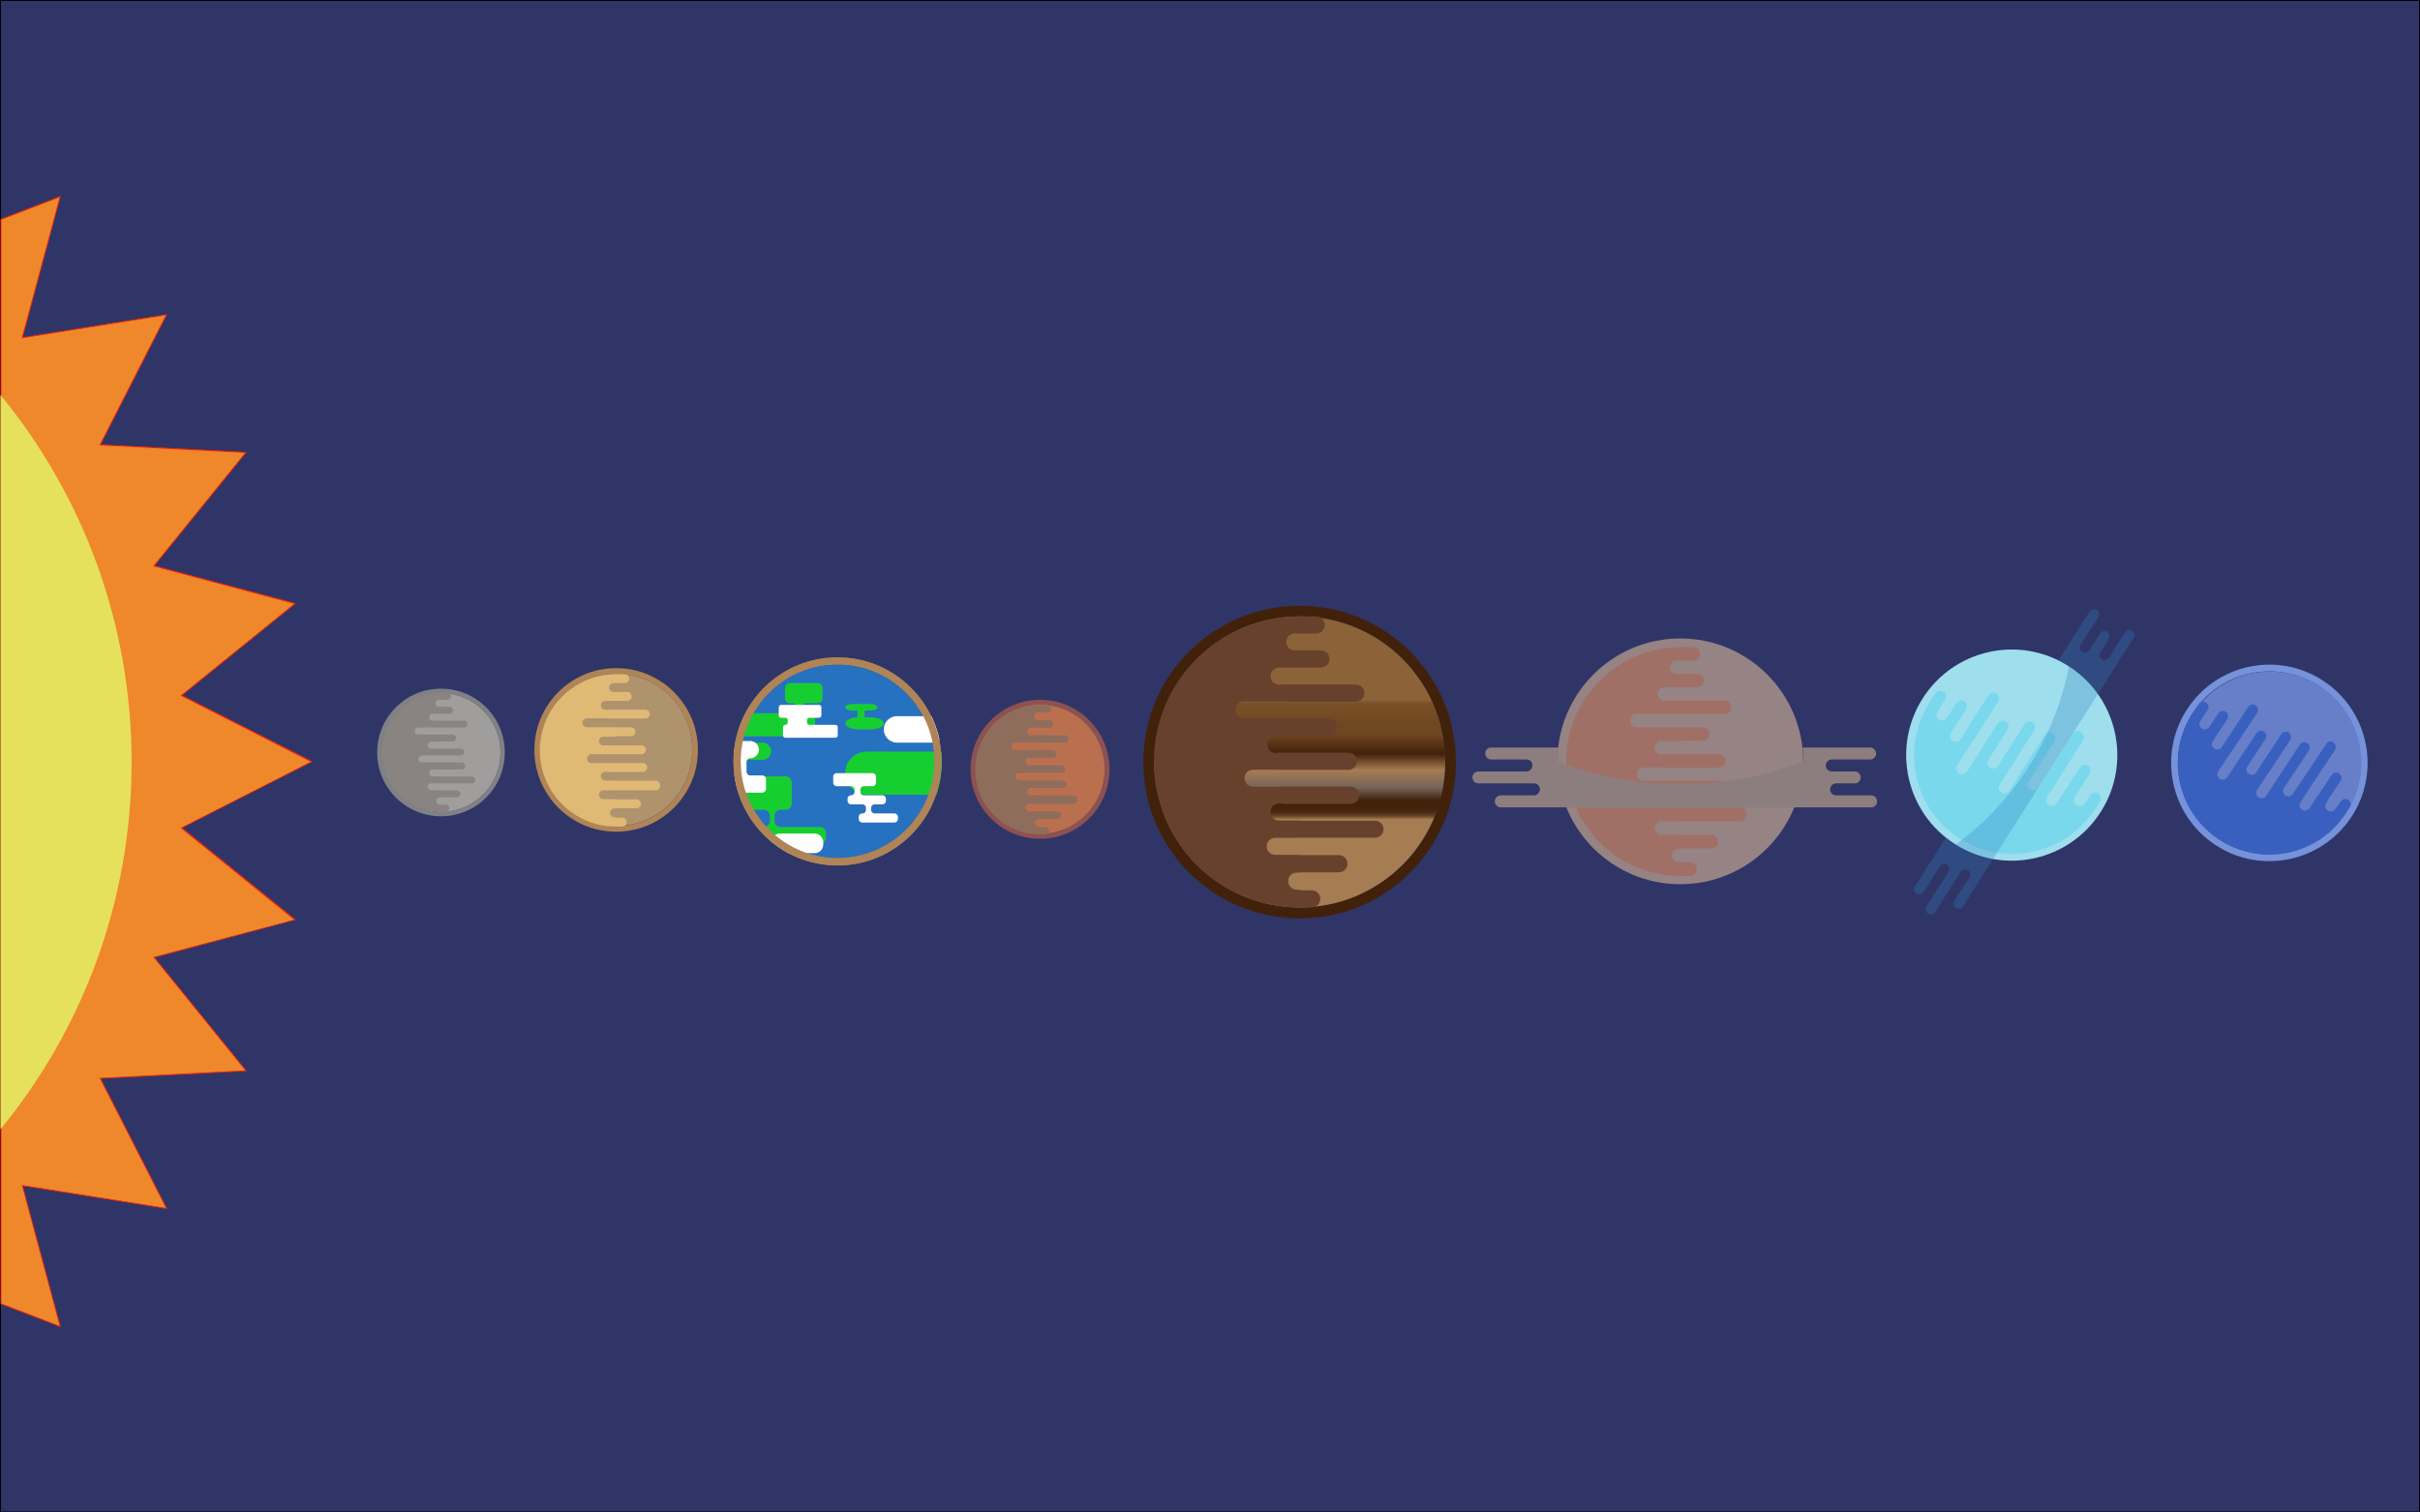 <?xml version="1.0" encoding="utf-8"?>
<!-- Generator: Adobe Illustrator 21.1.0, SVG Export Plug-In . SVG Version: 6.00 Build 0)  -->
<svg version="1.1" id="Layer_1" xmlns="http://www.w3.org/2000/svg" xmlns:xlink="http://www.w3.org/1999/xlink" x="0px" y="0px"
	 viewBox="0 0 2560 1600" style="enable-background:new 0 0 2560 1600;" xml:space="preserve">
<rect x="0" y="0" width="2560" height="1600" fill="#333333" stroke="none"/>
<style type="text/css">
	.st0{fill:#303568;}
	.st1{fill:#968383;}
	.st2{fill:#A07067;}
	.st3{fill:#8C7E7E;}
	.st4{fill:#42210B;}
	.st5{fill:url(#SVGID_1_);}
	.st6{fill:#68412C;}
	.st7{fill:#808184;}
	.st8{fill:#A09E9D;}
	.st9{fill:#898481;}
	.st10{fill:#AF8456;}
	.st11{fill:#AF936D;}
	.st12{fill:#E0B975;}
	.st13{fill:#2771C1;}
	.st14{fill:#17CE31;}
	.st15{fill:#FFFFFF;}
	.st16{fill:#8E5151;}
	.st17{fill:#BA704F;}
	.st18{fill:#8E6D5C;}
	.st19{fill:#7592DB;}
	.st20{fill:#677FC9;}
	.st21{fill:#3A60BF;}
	.st22{fill:#9FDEED;}
	.st23{fill:#7AD8ED;}
	.st24{opacity:0.3;}
	.st25{fill:#2C80BF;}
	.st26{fill:#EF882B;}
	.st27{fill:#F42308;}
	.st28{fill:#E5E15C;}
</style>
<g>
	<rect x="0.5" y="0.5" class="st0" width="2559" height="1599"/>
	<path d="M2559,1v1598H1V1H2559 M2560,0H0v1600h2560V0L2560,0z"/>
</g>
<g>
	<circle class="st1" cx="1777.5" cy="805.4" r="130"/>
</g>
<g>
	<path class="st2" d="M1840.3,854.2h-62.7v-0.1h-17.1c-3.9,0-7.1-3.2-7.1-7.1c0-2,0.8-3.7,2.1-5c1.3-1.3,3.1-2.1,5-2.1h2.2
		c0.6,0.2,1.3,0.3,2,0.3h55.3c3.9,0,7.1-3.2,7.1-7.1l0,0c0-3.9-3.2-7.1-7.1-7.1h-55.3c-0.3,0-0.6,0-0.9,0.1h-25
		c-3.9,0-7.1-3.2-7.1-7.1c0-2,0.8-3.7,2.1-5c1.3-1.3,3.1-2.1,5-2.1h20.7c0.3,0,0.7,0.1,1,0.1h57.5c3.9,0,7.1-3.2,7.1-7.1
		s-3.2-7.1-7.1-7.1h-57.5c-0.7,0-1.3,0.1-1.9,0.3h-1.2c-3.9,0-7.1-3.2-7.1-7.1c0-2,0.8-3.7,2.1-5c1.3-1.3,3.1-2.1,5-2.1h20.2v-0.3
		h23.8c3.9,0,7.1-3.2,7.1-7.1s-3.2-7.1-7.1-7.1h-23.8v-0.1h-46.3c-3.9,0-7.1-3.2-7.1-7.1c0-2,0.8-3.7,2.1-5c1.3-1.3,3.1-2.1,5-2.1
		h33.9c0.6,0.1,1.1,0.2,1.8,0.2h57.3c3.9,0,7.1-3.2,7.1-7.1l0,0c0-3.9-3.2-7.1-7.1-7.1H1767c-0.4,0-0.8,0-1.2,0.1h-5.2
		c-3.9,0-7.1-3.2-7.1-7.1c0-2,0.8-3.7,2.1-5c1.3-1.3,3.1-2.1,5-2.1h6c0.2,0,0.3,0,0.5,0h28.3c3.9,0,7.1-3.2,7.1-7.1
		s-3.2-7.1-7.1-7.1h-22.7c-3.5-0.5-6.1-3.4-6.1-7c0-2,0.8-3.7,2.1-5c1.3-1.3,3.1-2.1,5-2.1h2.8c0.3,0,0.6,0.1,0.9,0.1h14.1
		c3.9,0,7.1-3.2,7.1-7.1s-3.2-7.1-7.1-7.1h-14.1h-0.1c-66.6,0.3-120.5,54.4-120.5,121c0,66.8,54.1,121,120.9,121.1l0,0h0.1l0,0l0,0
		h10.1c3.9,0,7.1-3.2,7.1-7.1l0,0c0-3.9-3.2-7.1-7.1-7.1h-10.1V912h-2.4c-3.9,0-7.1-3.2-7.1-7.1c0-2,0.8-3.7,2.1-5s3.1-2.1,5-2.1
		h2.4v-0.3h32.7c3.9,0,7.1-3.2,7.1-7.1l0,0c0-3.9-3.2-7.1-7.1-7.1h-32.7v-0.2h-20.2c-3.9,0-7.1-3.2-7.1-7.1c0-2,0.8-3.7,2.1-5
		c1.3-1.3,3.1-2.1,5-2.1h20.2v-0.1h62.7c3.9,0,7.1-3.2,7.1-7.1l0,0C1847.4,857.4,1844.2,854.2,1840.3,854.2z"/>
</g>
<g>
	<path class="st3" d="M1985.7,847.8c0,3.5-2.8,6.3-6.3,6.3h-391.7c-1.8,0-3.3-0.7-4.5-1.9s-1.9-2.7-1.9-4.5c0-3.4,2.8-6.3,6.2-6.3
		h35.1c1.8,0,3.3-0.7,4.5-1.9c1.1-1.1,1.9-2.7,1.9-4.5c0-3.5-2.8-6.3-6.3-6.3h-58.8c-3.5,0-6.3-2.8-6.3-6.3s2.8-6.3,6.3-6.3h50.8
		c1.8,0,3.3-0.7,4.5-1.9c1.1-1.1,1.9-2.7,1.9-4.5c0-3.5-2.8-6.3-6.3-6.3h-37.4c-3.5,0-6.3-2.8-6.3-6.3s2.8-6.3,6.3-6.3h71.3
		c-0.5,4.8-0.8,9.7-0.8,14.6v0.1c27.4,10.7,73.2,24.7,131.3,24.5c56.7-0.2,101.4-13.9,128.6-24.5l0,0v-0.1c0-4.9-0.3-9.8-0.8-14.6
		h71.3c3.5,0,6.3,2.8,6.3,6.3s-2.8,6.3-6.3,6.3h-40.5c-1.8,0-3.3,0.7-4.5,1.9s-1.9,2.7-1.9,4.5c0,3.5,2.8,6.3,6.3,6.3h24.3
		c3.5,0,6.3,2.8,6.3,6.3s-2.8,6.3-6.3,6.3h-19.6c-1.8,0-3.3,0.7-4.5,1.9c-1.1,1.1-1.9,2.7-1.9,4.5c0,3.5,2.8,6.3,6.3,6.3h26.8
		c0.1,0,0.1,0,0.2,0h10.1c1.8,0,3.3,0.7,4.5,1.9C1985,844.5,1985.7,846,1985.7,847.8z"/>
</g>
<g>
	<path class="st4" d="M1374.8,640.8c-91.3,0-165.4,74-165.4,165.4s74,165.4,165.4,165.4c91.3,0,165.4-74,165.4-165.4
		S1466.1,640.8,1374.8,640.8z M1374.9,959.9c-85,0-153.9-68.9-153.9-153.9s68.9-153.9,153.9-153.9S1528.8,721,1528.8,806
		S1459.9,959.9,1374.9,959.9z"/>
</g>
<g>
	
		<linearGradient id="SVGID_1_" gradientUnits="userSpaceOnUse" x1="1374.908" y1="733.408" x2="1374.908" y2="859.825" gradientTransform="matrix(1 0 0 -1 0 1600)">
		<stop  offset="0" style="stop-color:#A67C52"/>
		<stop  offset="4.689697e-03" style="stop-color:#986F48"/>
		<stop  offset="1.557964e-02" style="stop-color:#7D5735"/>
		<stop  offset="2.810451e-02" style="stop-color:#674326"/>
		<stop  offset="4.272783e-02" style="stop-color:#56341A"/>
		<stop  offset="6.080757e-02" style="stop-color:#4B2911"/>
		<stop  offset="8.617661e-02" style="stop-color:#44230C"/>
		<stop  offset="0.157" style="stop-color:#42210B"/>
		<stop  offset="0.262" style="stop-color:#736357"/>
		<stop  offset="0.41" style="stop-color:#A67C52"/>
		<stop  offset="0.547" style="stop-color:#42210B"/>
		<stop  offset="0.711" style="stop-color:#6E4621"/>
		<stop  offset="0.832" style="stop-color:#704822"/>
		<stop  offset="0.869" style="stop-color:#754C24"/>
		<stop  offset="0.948" style="stop-color:#774E26"/>
		<stop  offset="0.977" style="stop-color:#7E542C"/>
		<stop  offset="0.997" style="stop-color:#896037"/>
		<stop  offset="1" style="stop-color:#8C6239"/>
	</linearGradient>
	<circle class="st5" cx="1374.9" cy="806" r="153.9"/>
</g>
<g>
	<path class="st6" d="M1454.6,868.2h-79.8V868H1353c-5,0-9-4-9-9c0-2.5,1-4.7,2.6-6.4c1.6-1.6,3.9-2.6,6.4-2.6h2.9
		c0.8,0.2,1.6,0.4,2.5,0.4h70.4c5,0,9.1-4.1,9.1-9.1l0,0c0-5-4.1-9.1-9.1-9.1h-70.4c-0.4,0-0.8,0-1.1,0.1h-31.8c-5,0-9-4-9-9
		c0-2.5,1-4.7,2.6-6.4c1.6-1.6,3.9-2.6,6.4-2.6h26.4c0.4,0.1,0.8,0.1,1.3,0.1h73.2c5,0,9.1-4.1,9.1-9.1s-4.1-9.1-9.1-9.1h-73.2
		c-0.8,0-1.6,0.1-2.4,0.3h-1.5c-5,0-9-4-9-9c0-2.5,1-4.8,2.6-6.4s3.9-2.6,6.4-2.6h25.7v-0.2h30.2c5,0,9.1-4.1,9.1-9.1
		s-4.1-9.1-9.1-9.1H1375V760h-59c-5,0-9-4-9-9c0-2.5,1-4.7,2.6-6.4c1.6-1.6,3.9-2.6,6.4-2.6h43.1c0.7,0.2,1.5,0.3,2.2,0.3h72.9
		c5,0,9.1-4.1,9.1-9.1l0,0c0-5-4.1-9.1-9.1-9.1h-72.9c-0.5,0-1.1,0.1-1.6,0.1h-6.6c-5,0-9-4-9-9c0-2.5,1-4.7,2.6-6.4
		c1.6-1.6,3.9-2.6,6.4-2.6h7.6c0.2,0,0.4,0,0.6,0h36c5,0,9.1-4.1,9.1-9.1s-4.1-9.1-9.1-9.1h-28.8c-4.4-0.6-7.8-4.4-7.8-8.9
		c0-2.5,1-4.7,2.6-6.4c1.6-1.6,3.9-2.6,6.4-2.6h3.5c0.4,0,0.8,0.1,1.1,0.1h18c5,0,9.1-4.1,9.1-9.1s-4.1-9.1-9.1-9.1h-18
		c-0.1,0-0.1,0-0.2,0c-84.8,0.4-153.4,69.2-153.4,154c0,85,68.9,153.9,153.9,154l0,0h0.1l0,0l0,0h12.9c5,0,9.1-4.1,9.1-9.1l0,0
		c0-5-4.1-9.1-9.1-9.1h-12.9v-0.7h-3c-5,0-9-4-9-9c0-2.5,1-4.7,2.6-6.4s3.9-2.6,6.4-2.6h3v-0.3h41.6c5,0,9.1-4.1,9.1-9.1l0,0
		c0-5-4.1-9.1-9.1-9.1h-41.6v-0.3H1349c-5,0-9-4-9-9c0-2.5,1-4.8,2.6-6.4s3.9-2.6,6.4-2.6h25.7v-0.1h79.8c5,0,9.1-4.1,9.1-9.1l0,0
		C1463.7,872.3,1459.6,868.2,1454.6,868.2z"/>
</g>
<g>
	<path class="st7" d="M466.5,728.5c-37.3,0-67.5,30.2-67.5,67.5c0,37.3,30.2,67.5,67.5,67.5S534,833.3,534,796
		C534,758.7,503.8,728.5,466.5,728.5z M466.5,858.9c-34.7,0-62.9-28.1-62.9-62.9s28.1-62.9,62.9-62.9s62.9,28.1,62.9,62.9
		S501.2,858.9,466.5,858.9z"/>
</g>
<g>
	<circle class="st8" cx="466.5" cy="796" r="62.9"/>
</g>
<g>
	<path class="st9" d="M499.1,821.4h-32.6v-0.1h-8.9c-2,0-3.7-1.7-3.7-3.7c0-1,0.4-1.9,1.1-2.6c0.7-0.7,1.6-1.1,2.6-1.1h1.2
		c0.3,0.1,0.7,0.1,1,0.1h28.7c2,0,3.7-1.7,3.7-3.7l0,0c0-2-1.7-3.7-3.7-3.7h-28.7c-0.2,0-0.3,0-0.5,0h-13c-2,0-3.7-1.7-3.7-3.7
		c0-1,0.4-1.9,1.1-2.6c0.7-0.7,1.6-1.1,2.6-1.1h10.8c0.2,0,0.3,0,0.5,0h29.9c2,0,3.7-1.7,3.7-3.7s-1.7-3.7-3.7-3.7h-29.9
		c-0.3,0-0.7,0.1-1,0.1H456c-2,0-3.7-1.7-3.7-3.7c0-1,0.4-1.9,1.1-2.6c0.7-0.7,1.6-1.1,2.6-1.1h10.5v-0.1h12.3c2,0,3.7-1.7,3.7-3.7
		s-1.7-3.7-3.7-3.7h-12.3l0,0h-24.1c-2,0-3.7-1.7-3.7-3.7c0-1,0.4-1.9,1.1-2.6c0.7-0.7,1.6-1.1,2.6-1.1H460c0.3,0.1,0.6,0.1,0.9,0.1
		h29.8c2,0,3.7-1.7,3.7-3.7l0,0c0-2-1.7-3.7-3.7-3.7h-29.8c-0.2,0-0.4,0-0.6,0.1h-2.7c-2,0-3.7-1.7-3.7-3.7c0-1,0.4-1.9,1.1-2.6
		c0.7-0.7,1.6-1.1,2.6-1.1h3.1c0.1,0,0.2,0,0.2,0h14.7c2,0,3.7-1.7,3.7-3.7s-1.7-3.7-3.7-3.7h-11.8c-1.8-0.3-3.2-1.8-3.2-3.6
		c0-1,0.4-1.9,1.1-2.6c0.7-0.7,1.6-1.1,2.6-1.1h1.4c0.2,0,0.3,0,0.5,0h7.3c2,0,3.7-1.7,3.7-3.7s-1.7-3.7-3.7-3.7h-7.3h-0.1
		c-34.6,0.1-62.6,28.3-62.6,62.9c0,34.7,28.1,62.9,62.8,62.9l0,0h0.1l0,0l0,0h5.3c2,0,3.7-1.7,3.7-3.7l0,0c0-2-1.7-3.7-3.7-3.7h-5.3
		V851h-1.2c-2,0-3.7-1.7-3.7-3.7c0-1,0.4-1.9,1.1-2.6s1.6-1.1,2.6-1.1h1.2v-0.1h17c2,0,3.7-1.7,3.7-3.7l0,0c0-2-1.7-3.7-3.7-3.7h-17
		V836H456c-2,0-3.7-1.7-3.7-3.7c0-1,0.4-1.9,1.1-2.6s1.6-1.1,2.6-1.1h10.5l0,0h32.6c2,0,3.7-1.7,3.7-3.7l0,0
		C502.8,823.1,501.1,821.4,499.1,821.4z"/>
</g>
<g>
	<path class="st10" d="M651.8,706.8c-47.8,0-86.5,38.7-86.5,86.5c0,47.8,38.7,86.5,86.5,86.5s86.5-38.7,86.5-86.5
		C738.3,745.6,699.6,706.8,651.8,706.8z M651.8,873.9c-44.5,0-80.5-36.1-80.5-80.5c0-44.5,36.1-80.5,80.5-80.5
		c44.4,0,80.5,36.1,80.5,80.5S696.3,873.9,651.8,873.9z"/>
</g>
<g>
	<circle class="st11" cx="651.8" cy="793.3" r="80.5"/>
</g>
<g>
	<path class="st12" d="M693.5,825.9h-41.8v-0.1h-11.4c-2.6,0-4.7-2.1-4.7-4.7c0-1.3,0.5-2.5,1.4-3.3c0.9-0.9,2-1.4,3.3-1.4h1.5
		c0.4,0.1,0.9,0.2,1.3,0.2h36.8c2.6,0,4.7-2.1,4.7-4.7l0,0c0-2.6-2.1-4.7-4.7-4.7h-36.8c-0.2,0-0.4,0-0.6,0h-16.7
		c-2.6,0-4.7-2.1-4.7-4.7c0-1.3,0.5-2.5,1.4-3.3c0.9-0.9,2-1.4,3.3-1.4h13.8c0.2,0,0.4,0.1,0.7,0.1h38.3c2.6,0,4.7-2.1,4.7-4.7
		c0-2.6-2.1-4.7-4.7-4.7h-38.3c-0.4,0-0.9,0.1-1.3,0.2h-0.7c-2.6,0-4.7-2.1-4.7-4.7c0-1.3,0.5-2.5,1.4-3.3c0.9-0.9,2-1.4,3.3-1.4
		h13.4v-0.5h15.8c2.6,0,4.7-2.1,4.7-4.7s-2.1-4.7-4.7-4.7h-15.8v-0.1h-30.9c-2.6,0-4.7-2.1-4.7-4.7c0-1.3,0.5-2.5,1.4-3.3
		c0.9-0.9,2-1.4,3.3-1.4h22.6c0.4,0.1,0.8,0.2,1.2,0.2h38.1c2.6,0,4.7-2.1,4.7-4.7l0,0c0-2.6-2.1-4.7-4.7-4.7h-38.1
		c-0.3,0-0.6,0-0.8,0.1h-3.5c-2.6,0-4.7-2.1-4.7-4.7c0-1.3,0.5-2.5,1.4-3.3c0.9-0.9,2-1.4,3.3-1.4h4c0.1,0,0.2,0,0.3,0h18.9
		c2.6,0,4.7-2.1,4.7-4.7s-2.1-4.7-4.7-4.7h-15.1c-2.3-0.3-4.1-2.3-4.1-4.7c0-1.3,0.5-2.5,1.4-3.3c0.9-0.9,2-1.4,3.3-1.4h1.8
		c0.2,0,0.4,0,0.6,0h9.4c2.6,0,4.7-2.1,4.7-4.7c0-2.6-2.1-4.7-4.7-4.7h-9.4h-0.1c-44.4,0.2-80.3,36.2-80.3,80.6
		c0,44.5,36,80.6,80.5,80.6l0,0h0.1l0,0l0,0h6.7c2.6,0,4.7-2.1,4.7-4.7l0,0c0-2.6-2.1-4.7-4.7-4.7h-6.7v-0.4H650
		c-2.6,0-4.7-2.1-4.7-4.7c0-1.3,0.5-2.5,1.4-3.3c0.9-0.9,2-1.4,3.3-1.4h1.6V855h21.8c2.6,0,4.7-2.1,4.7-4.7l0,0
		c0-2.6-2.1-4.7-4.7-4.7h-21.8v-0.2h-13.3c-2.6,0-4.7-2.1-4.7-4.7c0-1.3,0.5-2.5,1.4-3.3c0.9-0.9,2-1.4,3.3-1.4h13.4l0,0h41.8
		c2.6,0,4.7-2.1,4.7-4.7l0,0C698.3,828,696.1,825.9,693.5,825.9z"/>
</g>
<g>
	<path class="st10" d="M885.9,695.6c-60.8,0-110,49.3-110,110c0,60.8,49.3,110,110,110c60.8,0,110-49.3,110-110
		C996,744.8,946.7,695.6,885.9,695.6z M886,907.9c-56.6,0-102.4-45.9-102.4-102.4c0-56.6,45.9-102.4,102.4-102.4
		S988.4,749,988.4,805.5C988.4,862.1,942.6,907.9,886,907.9z"/>
</g>
<g>
	<circle class="st13" cx="886" cy="805.5" r="102.4"/>
</g>
<path class="st14" d="M870.2,727.8v10.8c0,2.9-2.4,5.3-5.3,5.3h-11.5c-1.5,0-2.8,0.6-3.7,1.5c-0.9,1-1.5,2.3-1.5,3.7
	c0,2.9,2.4,5.3,5.3,5.3h3.5c2.9,0,5.3,2.4,5.3,5.3v14c0,2.9-2.4,5.3-5.3,5.3h-77.5c2.1-8.6,5.3-16.8,9.4-24.5H838
	c1.5,0,2.8-0.6,3.7-1.5c0.9-1,1.5-2.3,1.5-3.7c0-2.9-2.4-5.3-5.3-5.3h-2.2c-2.9,0-5.3-2.4-5.3-5.3v-10.8c0-2.9,2.4-5.3,5.3-5.3H865
	C867.9,722.6,870.2,724.9,870.2,727.8z"/>
<path class="st14" d="M996.3,805.6c0,12.3-2,24.1-5.7,35.1h-73.7c-12.6,0-22.8-10.2-22.8-22.8c0-6.3,2.5-12,6.7-16.1
	c4.1-4.1,9.8-6.7,16.1-6.7h78.9C996.1,798.6,996.3,802.1,996.3,805.6z"/>
<path class="st14" d="M873.7,881.2v4.8c0,2.2-1.1,4.2-2.9,5.3c-1,0.7-2.2,1.1-3.5,1.1h-48.8c-0.9-0.7-1.9-1.5-2.8-2.2
	c-4.6-3.9-8.9-8.1-12.8-12.6c0.2-0.3,0.4-0.5,0.7-0.8c1.2-1.2,2.7-1.9,4.5-1.9c0.8,0,1.6-0.2,2.4-0.5c2.4-0.9,4-3.2,4-5.9v-5.4
	c0-3.5-2.9-6.4-6.4-6.4h-19.3c-3-5.8-5.6-11.8-7.5-18.2c-1.7-5.6-3-11.3-3.9-17.2h53.7c3.5,0,6.4,2.9,6.4,6.4v22.6
	c0,3.5-2.9,6.4-6.4,6.4h-5.4c-3.5,0-6.4,2.9-6.4,6.4v5.4c0,3.5,2.9,6.4,6.4,6.4h41.7C870.9,874.8,873.7,877.7,873.7,881.2z"/>
<path class="st14" d="M815.8,794.7c0,2.5-1,4.8-2.7,6.4c-1.6,1.6-3.9,2.7-6.4,2.7h-30.4c0-0.5,0-1.1,0-1.6
	c0.2-5.6,0.8-11.2,1.8-16.6h28.6C811.7,785.6,815.8,789.7,815.8,794.7z"/>
<path class="st15" d="M870.9,890.9v2.5c0,5-4.1,9.1-9.1,9.1h-27.6c-5.5-3-10.7-6.4-15.6-10.2c-0.9-0.7-1.9-1.5-2.8-2.2
	c0.2-2.8,1.8-5.2,4-6.7l0,0c1.4-1,3.2-1.6,5.1-1.6h37C866.8,881.8,870.9,885.9,870.9,890.9z"/>
<path class="st15" d="M810.3,824.3v10.2c0,2.2-1.8,4-4,4h-25.1c-1.7-5.6-3.1-11.3-3.9-17.2H777c0-0.3-0.1-0.6-0.1-1h0.4
	c2.2,0,4-1.8,4-4v-10.2c0-0.9-0.3-1.7-0.8-2.4c-0.7-1-1.9-1.6-3.2-1.6h-1c0.2-5.6,0.8-11.2,1.8-16.6c0.1-0.5,0.2-1.1,0.3-1.6h15.3
	c1.9,0,3.7,0.6,5.1,1.6c0.5,0.3,0.9,0.7,1.3,1.1c1.6,1.6,2.7,3.9,2.7,6.4s-1,4.8-2.7,6.4c-1.6,1.6-3.9,2.7-6.4,2.7
	c-1.3,0-2.5,0.6-3.2,1.6c-0.5,0.7-0.8,1.5-0.8,2.4v10.2c0,2.2,1.8,4,4,4h12.7c1,0,1.9,0.4,2.6,1C809.8,822,810.3,823.1,810.3,824.3z
	"/>
<path class="st14" d="M921.3,758.8h-5.8c-0.4,0-0.8-0.2-0.8-0.4v-6.3c0-0.2,0.4-0.4,0.8-0.4h5.1c4.1,0,7.4-1.6,7.4-3.5l0,0
	c0-1.9-3.3-3.5-7.4-3.5h-19.1c-4.1,0-7.4,1.6-7.4,3.5l0,0c0,1.9,3.3,3.5,7.4,3.5h4.8c0.4,0,0.8,0.2,0.8,0.4v6.3
	c0,0.2,0.4,0.4,0.8,0.4l0,0c-7.5,0-13.6,2.9-13.6,6.4l0,0c0,3.5,6.1,6.4,13.6,6.4h13.4c7.5,0,13.6-2.9,13.6-6.4l0,0
	C934.9,761.7,928.8,758.8,921.3,758.8z"/>
<path class="st15" d="M993.9,782.6L993.9,782.6c-2,1.6-4.5,2.6-7.1,2.9c-0.5,0.1-1,0.1-1.6,0.1h-36.3c-7.7,0-14-6.3-14-14
	c0-3.9,1.6-7.4,4.1-9.9s6-4.1,9.9-4.1h36.4C989.1,765.5,992,773.8,993.9,782.6z"/>
<path class="st15" d="M921.5,856.8v-2.2c0-2,1.6-3.7,3.7-3.7h8.3c2,0,3.7-1.6,3.7-3.7V845c0-2-1.6-3.7-3.7-3.7h-19.7
	c-2,0-3.7-1.6-3.7-3.7v-2.2c0-2,1.6-3.7,3.7-3.7h9.2c2,0,3.7-1.6,3.7-3.7v-6.4c0-2-1.6-3.7-3.7-3.7h-37.9c-2,0-3.7,1.6-3.7,3.7v6.4
	c0,2,1.6,3.7,3.7,3.7h15.2c2,0,3.7,1.6,3.7,3.7v2.2c0,2-1.6,3.7-3.7,3.7l0,0c-2,0-3.7,1.6-3.7,3.7v2.2c0,2,1.6,3.7,3.7,3.7h12.1
	c2,0,3.7,1.6,3.7,3.7v2.2c0,2-1.6,3.7-3.7,3.7h-0.3c-2,0-3.7,1.6-3.7,3.7v2.2c0,2,1.6,3.7,3.7,3.7h34.1c2,0,3.7-1.6,3.7-3.7v-2.2
	c0-2-1.6-3.7-3.7-3.7h-21C923.2,860.5,921.5,858.8,921.5,856.8z"/>
<path class="st15" d="M853.7,764.3v-2.5c0-1.4,1.1-2.5,2.5-2.5h10.2c1.4,0,2.5-1.1,2.5-2.5v-8.6c0-1.4-1.1-2.5-2.5-2.5h-40.1
	c-1.4,0-2.5,1.1-2.5,2.5v8.6c0,1.4,1.1,2.5,2.5,2.5h4.5c1.4,0,2.5,1.1,2.5,2.5v2.5c0,1.4-1.1,2.5-2.5,2.5l0,0
	c-1.4,0-2.5,1.1-2.5,2.5v8.6c0,1.4,1.1,2.5,2.5,2.5h52.9c1.4,0,2.5-1.1,2.5-2.5v-8.6c0-1.4-1.1-2.5-2.5-2.5h-27.4
	C854.8,766.8,853.7,765.7,853.7,764.3z"/>
<g>
	<path class="st10" d="M885.9,695.3c-60.8,0-110,49.3-110,110c0,5.1,0.3,10.1,1,15.1c0,0.3,0.1,0.6,0.1,1c7.8,53.2,53.5,94,108.9,94
		c60.8,0,110-49.3,110-110C996,744.5,946.7,695.3,885.9,695.3z M886,907.6c-44.9,0-83.1-28.9-96.9-69.1c-3.6-10.4-5.5-21.6-5.5-33.3
		c0-7.3,0.8-14.3,2.2-21.2c9.8-46.4,50.9-81.2,100.2-81.2c56.6,0,102.4,45.9,102.4,102.4C988.4,861.8,942.6,907.6,886,907.6z"/>
</g>
<g>
	<path class="st16" d="M1100.2,740.3c-40.6,0-73.5,32.9-73.5,73.5s32.9,73.5,73.5,73.5s73.5-32.9,73.5-73.5
		C1173.7,773.3,1140.8,740.3,1100.2,740.3z M1100.2,882.3c-37.8,0-68.4-30.6-68.4-68.4s30.6-68.4,68.4-68.4s68.4,30.6,68.4,68.4
		S1138,882.3,1100.2,882.3z"/>
</g>
<g>
	<circle class="st17" cx="1100.2" cy="813.8" r="68.4"/>
</g>
<g>
	<path class="st18" d="M1135.7,841.5h-35.5v-0.1h-9.7c-2.2,0-4-1.8-4-4c0-1.1,0.4-2.1,1.2-2.8c0.7-0.7,1.7-1.2,2.8-1.2h1.3
		c0.4,0.1,0.7,0.2,1.1,0.2h31.3c2.2,0,4-1.8,4-4l0,0c0-2.2-1.8-4-4-4h-31.3c-0.2,0-0.3,0-0.5,0h-14.2c-2.2,0-4-1.8-4-4
		c0-1.1,0.4-2.1,1.2-2.8c0.7-0.7,1.7-1.2,2.8-1.2h11.7c0.2,0,0.4,0,0.6,0h32.6c2.2,0,4-1.8,4-4s-1.8-4-4-4h-32.6
		c-0.4,0-0.7,0.1-1.1,0.1h-0.7c-2.2,0-4-1.8-4-4c0-1.1,0.4-2.1,1.2-2.8c0.7-0.7,1.7-1.2,2.8-1.2h11.4v-0.1h13.4c2.2,0,4-1.8,4-4
		s-1.8-4-4-4h-13.4l0,0h-26.2c-2.2,0-4-1.8-4-4c0-1.1,0.4-2.1,1.2-2.8c0.7-0.7,1.7-1.2,2.8-1.2h19.2c0.3,0.1,0.6,0.1,1,0.1h32.4
		c2.2,0,4-1.8,4-4l0,0c0-2.2-1.8-4-4-4h-32.4c-0.2,0-0.5,0-0.7,0.1h-2.9c-2.2,0-4-1.8-4-4c0-1.1,0.4-2.1,1.2-2.8
		c0.7-0.7,1.7-1.2,2.8-1.2h3.4c0.1,0,0.2,0,0.3,0h16c2.2,0,4-1.8,4-4s-1.8-4-4-4h-12.8c-2-0.3-3.5-1.9-3.5-4c0-1.1,0.4-2.1,1.2-2.8
		c0.7-0.7,1.7-1.2,2.8-1.2h1.6c0.2,0,0.3,0,0.5,0h8c2.2,0,4-1.8,4-4s-1.8-4-4-4h-8h-0.1c-37.7,0.2-68.2,30.8-68.2,68.5
		c0,37.8,30.6,68.5,68.4,68.5l0,0h0.1l0,0l0,0h5.7c2.2,0,4-1.8,4-4l0,0c0-2.2-1.8-4-4-4h-5.7v-0.3h-1.3c-2.2,0-4-1.8-4-4
		c0-1.1,0.4-2.1,1.2-2.8c0.7-0.7,1.7-1.2,2.8-1.2h1.3v-0.1h18.5c2.2,0,4-1.8,4-4l0,0c0-2.2-1.8-4-4-4h-18.5v-0.1h-11.5
		c-2.2,0-4-1.8-4-4c0-1.1,0.4-2.1,1.2-2.8c0.7-0.7,1.7-1.2,2.8-1.2h11.4l0,0h35.6c2.2,0,4-1.8,4-4l0,0
		C1139.7,843.3,1137.9,841.5,1135.7,841.5z"/>
</g>
<g>
	<path class="st19" d="M2314,749.7c-31.7,47.9-18.5,112.3,29.3,144c47.8,31.7,112.3,18.5,144-29.3c31.7-47.9,18.5-112.3-29.3-144
		C2410.2,688.7,2345.7,701.8,2314,749.7z M2481.3,860.3c-29.5,44.6-89.5,56.8-134,27.3c-44.6-29.5-56.8-89.5-27.3-134
		c29.5-44.6,89.5-56.8,134-27.3C2498.6,755.8,2510.8,815.7,2481.3,860.3z"/>
</g>
<g>
	
		<ellipse transform="matrix(0.552 -0.834 0.834 0.552 403.098 2363.888)" class="st20" cx="2400.7" cy="806.9" rx="96.7" ry="96.7"/>
</g>
<g>
	<path class="st21" d="M2460.9,786.7l-27.7,41.8l-0.1-0.1l-7.6,11.4c-1.7,2.6-5.2,3.3-7.9,1.6c-1.3-0.9-2.1-2.2-2.4-3.6
		c-0.3-1.4,0-2.9,0.8-4.2l1-1.5c0.4-0.3,0.7-0.7,1-1.2l24.4-36.9c1.7-2.6,1-6.2-1.6-7.9l0,0c-2.6-1.7-6.2-1-7.9,1.6l-24.4,36.9
		c-0.1,0.2-0.2,0.4-0.3,0.6l-11,16.7c-1.7,2.6-5.2,3.3-7.9,1.6c-1.3-0.9-2.1-2.2-2.4-3.6c-0.3-1.4,0-2.9,0.8-4.2l9.1-13.8
		c0.2-0.2,0.3-0.4,0.5-0.6l25.4-38.4c1.7-2.6,1-6.2-1.6-7.9c-2.6-1.7-6.2-1-7.9,1.6L2388,815c-0.3,0.5-0.5,0.9-0.7,1.4l-0.5,0.8
		c-1.7,2.6-5.2,3.3-7.9,1.6c-1.3-0.9-2.1-2.2-2.4-3.6c-0.3-1.4,0-2.9,0.8-4.2l8.9-13.4l-0.1,0l10.5-15.9c1.7-2.6,1-6.2-1.6-7.9
		c-2.6-1.7-6.2-1-7.9,1.6l-10.5,15.9l-0.1,0l-20.4,30.9c-1.7,2.6-5.3,3.3-7.9,1.6c-1.3-0.9-2.1-2.2-2.4-3.6c-0.3-1.4,0-2.9,0.8-4.2
		l15-22.6c0.3-0.3,0.7-0.7,0.9-1.1l25.3-38.2c1.7-2.6,1-6.2-1.6-7.9l0,0c-2.6-1.7-6.2-1-7.9,1.6l-25.2,38.1
		c-0.2,0.3-0.3,0.6-0.5,0.9l-2.3,3.5c-1.7,2.6-5.2,3.3-7.9,1.6c-1.3-0.9-2.1-2.2-2.4-3.6c-0.3-1.4,0-2.9,0.8-4.2l2.6-4
		c0.1-0.1,0.2-0.2,0.2-0.3l12.5-18.9c1.7-2.6,1-6.2-1.6-7.9c-2.6-1.7-6.2-1-7.9,1.6l-10,15.1c-1.9,2.1-5,2.6-7.4,1
		c-1.3-0.9-2.1-2.2-2.4-3.6c-0.3-1.4,0-2.9,0.8-4.2l1.2-1.8c0.2-0.2,0.3-0.4,0.4-0.6l6.2-9.4c1.7-2.6,1-6.2-1.6-7.9
		c-2.6-1.7-6.2-1-7.9,1.6l-6.2,9.4c0,0,0,0.1-0.1,0.1c-29.2,44.5-16.9,104.3,27.5,133.7c44.6,29.5,104.6,17.3,134.1-27.2l0,0l0-0.1
		l0,0l0,0l4.5-6.7c1.7-2.6,1-6.2-1.6-7.9l0,0c-2.6-1.7-6.2-1-7.9,1.6l-4.5,6.7l-0.4-0.2l-1,1.6c-1.7,2.6-5.2,3.3-7.9,1.6
		c-1.3-0.9-2.1-2.2-2.4-3.6c-0.3-1.4,0-2.9,0.8-4.2l1-1.6l-0.2-0.1l14.4-21.8c1.7-2.6,1-6.2-1.6-7.9l0,0c-2.6-1.7-6.2-1-7.9,1.6
		l-14.4,21.8l-0.2-0.1l-8.9,13.4c-1.7,2.6-5.3,3.3-7.9,1.6c-1.3-0.9-2.1-2.2-2.4-3.6c-0.3-1.4,0-2.9,0.8-4.2l8.9-13.4l-0.1,0
		l27.7-41.8c1.7-2.6,1-6.2-1.6-7.9l0,0C2466.2,783.4,2462.6,784.1,2460.9,786.7z"/>
</g>
<g>
	
		<ellipse transform="matrix(0.536 -0.844 0.844 0.536 313.011 2167.18)" class="st22" cx="2128.6" cy="798.8" rx="111.7" ry="111.7"/>
</g>
<g>
	<path class="st23" d="M2192.9,775.7l-28.9,45.5l-0.1-0.1l-7.9,12.4c-1.8,2.8-5.6,3.7-8.4,1.9c-1.4-0.9-2.3-2.3-2.7-3.8
		s-0.1-3.2,0.8-4.6l1-1.6c0.4-0.4,0.8-0.8,1.1-1.3l25.5-40.1c1.8-2.9,1-6.6-1.9-8.4l0,0c-2.9-1.8-6.6-1-8.4,1.9l-25.5,40.1
		c-0.1,0.2-0.3,0.5-0.4,0.7l-11.5,18.2c-1.8,2.8-5.6,3.7-8.4,1.9c-1.4-0.9-2.3-2.3-2.7-3.8s-0.1-3.2,0.8-4.6l9.6-15
		c0.2-0.2,0.4-0.5,0.5-0.7l26.5-41.7c1.8-2.9,1-6.6-1.9-8.4c-2.9-1.8-6.6-1-8.4,1.9l-26.5,41.7c-0.3,0.5-0.5,1-0.7,1.5l-0.6,0.9
		c-1.8,2.8-5.6,3.7-8.4,1.9c-1.4-0.9-2.3-2.3-2.7-3.8s-0.1-3.2,0.8-4.6l9.3-14.6l-0.1-0.1l11-17.3c1.8-2.9,1-6.6-1.9-8.4
		c-2.9-1.8-6.6-1-8.4,1.9l-11,17.3l-0.1,0l-21.4,33.6c-1.8,2.8-5.6,3.7-8.4,1.9c-1.4-0.9-2.3-2.3-2.7-3.8s-0.1-3.2,0.8-4.6
		l15.6-24.6c0.4-0.3,0.7-0.7,1-1.2l26.4-41.6c1.8-2.9,1-6.6-1.9-8.4l0,0c-2.9-1.8-6.6-1-8.4,1.9L2077,777c-0.2,0.3-0.4,0.6-0.5,1
		l-2.4,3.8c-1.8,2.8-5.6,3.7-8.4,1.9c-1.4-0.9-2.3-2.3-2.7-3.8c-0.3-1.5-0.1-3.2,0.8-4.6l2.7-4.3c0.1-0.1,0.2-0.2,0.3-0.3l13.1-20.6
		c1.8-2.9,1-6.6-1.9-8.4c-2.9-1.8-6.6-1-8.4,1.9l-10.4,16.4c-2,2.3-5.3,2.8-7.9,1.2c-1.4-0.9-2.3-2.3-2.7-3.8
		c-0.3-1.5-0.1-3.2,0.8-4.6l1.3-2c0.2-0.2,0.3-0.4,0.5-0.6l6.5-10.2c1.8-2.9,1-6.6-1.9-8.4c-2.9-1.8-6.6-1-8.4,1.9l-6.5,10.2
		c0,0-0.1,0.1-0.1,0.1c-30.5,48.5-16.1,112.5,32.3,143.3c48.5,30.8,112.8,16.5,143.6-31.9l0,0l0.1-0.1l0,0l0,0l4.7-7.3
		c1.8-2.9,1-6.6-1.9-8.4l0,0c-2.9-1.8-6.6-1-8.4,1.9l-4.7,7.3l-0.4-0.2l-1.1,1.7c-1.8,2.8-5.6,3.7-8.4,1.9c-1.4-0.9-2.3-2.3-2.7-3.8
		c-0.3-1.5-0.1-3.2,0.8-4.6l1.1-1.7l-0.2-0.1l15.1-23.7c1.8-2.9,1-6.6-1.9-8.4l0,0c-2.9-1.8-6.6-1-8.4,1.9l-15.1,23.7l-0.2-0.1
		l-9.3,14.6c-1.8,2.8-5.6,3.7-8.4,1.9c-1.4-0.9-2.3-2.3-2.7-3.8c-0.3-1.5-0.1-3.2,0.8-4.6l9.3-14.6l-0.1,0l28.9-45.5
		c1.8-2.9,1-6.6-1.9-8.4l0,0C2198.5,772,2194.7,772.9,2192.9,775.7z"/>
</g>
<g class="st24">
	<path class="st25" d="M2255.3,667.2c2.5,1.6,3.3,5,1.7,7.5L2076.4,959c-0.8,1.3-2.1,2.1-3.4,2.4c-1.4,0.3-2.8,0.1-4.1-0.7
		c-2.5-1.6-3.3-4.9-1.7-7.4l16.2-25.4c0.8-1.3,1-2.8,0.7-4.1c-0.3-1.4-1.1-2.6-2.4-3.4c-2.5-1.6-5.9-0.9-7.5,1.7l-27.1,42.7
		c-1.6,2.5-5,3.3-7.5,1.7c-2.5-1.6-3.3-5-1.7-7.5l23.4-36.8c0.8-1.3,1-2.8,0.7-4.1c-0.3-1.4-1.1-2.6-2.4-3.4
		c-2.5-1.6-5.9-0.9-7.5,1.7l-17.2,27.1c-1.6,2.5-5,3.3-7.5,1.7c-2.5-1.6-3.3-5-1.7-7.5l32.9-51.7c3.3,2.6,6.6,5.1,10.2,7.3l0.1,0.1
		c20.4-14.9,51.7-41.8,78.3-84c26-41.2,36.7-80,41.5-104.6l0,0l-0.1-0.1c-3.6-2.3-7.2-4.3-11-6.1l32.9-51.7c1.6-2.5,5-3.3,7.5-1.7
		c2.5,1.6,3.3,5,1.7,7.5l-18.6,29.3c-0.8,1.3-1,2.8-0.7,4.1c0.3,1.4,1.1,2.6,2.4,3.4c2.5,1.6,5.9,0.9,7.5-1.7l11.2-17.7
		c1.6-2.5,5-3.3,7.5-1.7c2.5,1.6,3.3,5,1.7,7.5l-9,14.2c-0.8,1.3-1,2.8-0.7,4.1c0.3,1.4,1.1,2.6,2.4,3.4c2.5,1.6,5.9,0.9,7.5-1.7
		l12.4-19.5c0,0,0.1-0.1,0.1-0.1l4.7-7.3c0.8-1.3,2.1-2.1,3.4-2.4C2252.6,666.2,2254,666.4,2255.3,667.2z"/>
</g>
<g>
	<polygon class="st26" points="1,1379.2 1,232.1 63.7,207.9 23.6,357.2 176.2,332.9 106,470.5 260.3,478.5 163,598.5 312.2,638.4 
		192.1,735.6 329.8,805.6 192.1,875.7 312.2,972.8 163,1012.7 260.3,1132.7 106,1140.7 176.2,1278.3 23.6,1254.1 63.7,1403.3 	"/>
	<path class="st27" d="M63,208.8L23.3,356.3l-0.4,1.5l1.5-0.2l150.8-24l-69.4,136.1l-0.7,1.4l1.5,0.1l152.5,7.9l-96.2,118.7l-1,1.2
		l1.5,0.4l147.6,39.4l-118.8,96.1l-1.2,1l1.4,0.7l136.2,69.3l-136.2,69.3l-1.4,0.7l1.2,1l118.8,96.1L163.6,1012l-1.5,0.4l1,1.2
		l96.2,118.7l-152.5,7.9l-1.5,0.1l0.7,1.4l69.4,136.1l-150.8-24l-1.5-0.2l0.4,1.5L63,1402.5l-61.5-23.6V232.4L63,208.8 M64.4,207.1
		L0.5,231.7v1147.8l63.9,24.6l-40.1-149.4l152.8,24.3l-70.3-137.8l154.5-8L163.8,1013l149.5-39.9L193,875.8l137.9-70.2L193,735.5
		l120.3-97.3l-149.5-39.9l97.4-120.2l-154.5-8l70.3-137.8L24.3,356.6L64.4,207.1L64.4,207.1z"/>
</g>
<g>
	<path class="st28" d="M139.2,806.2c0,147.4-52,282.7-138.7,388.4V417.8C87.2,523.5,139.2,658.8,139.2,806.2z"/>
</g>
</svg>
